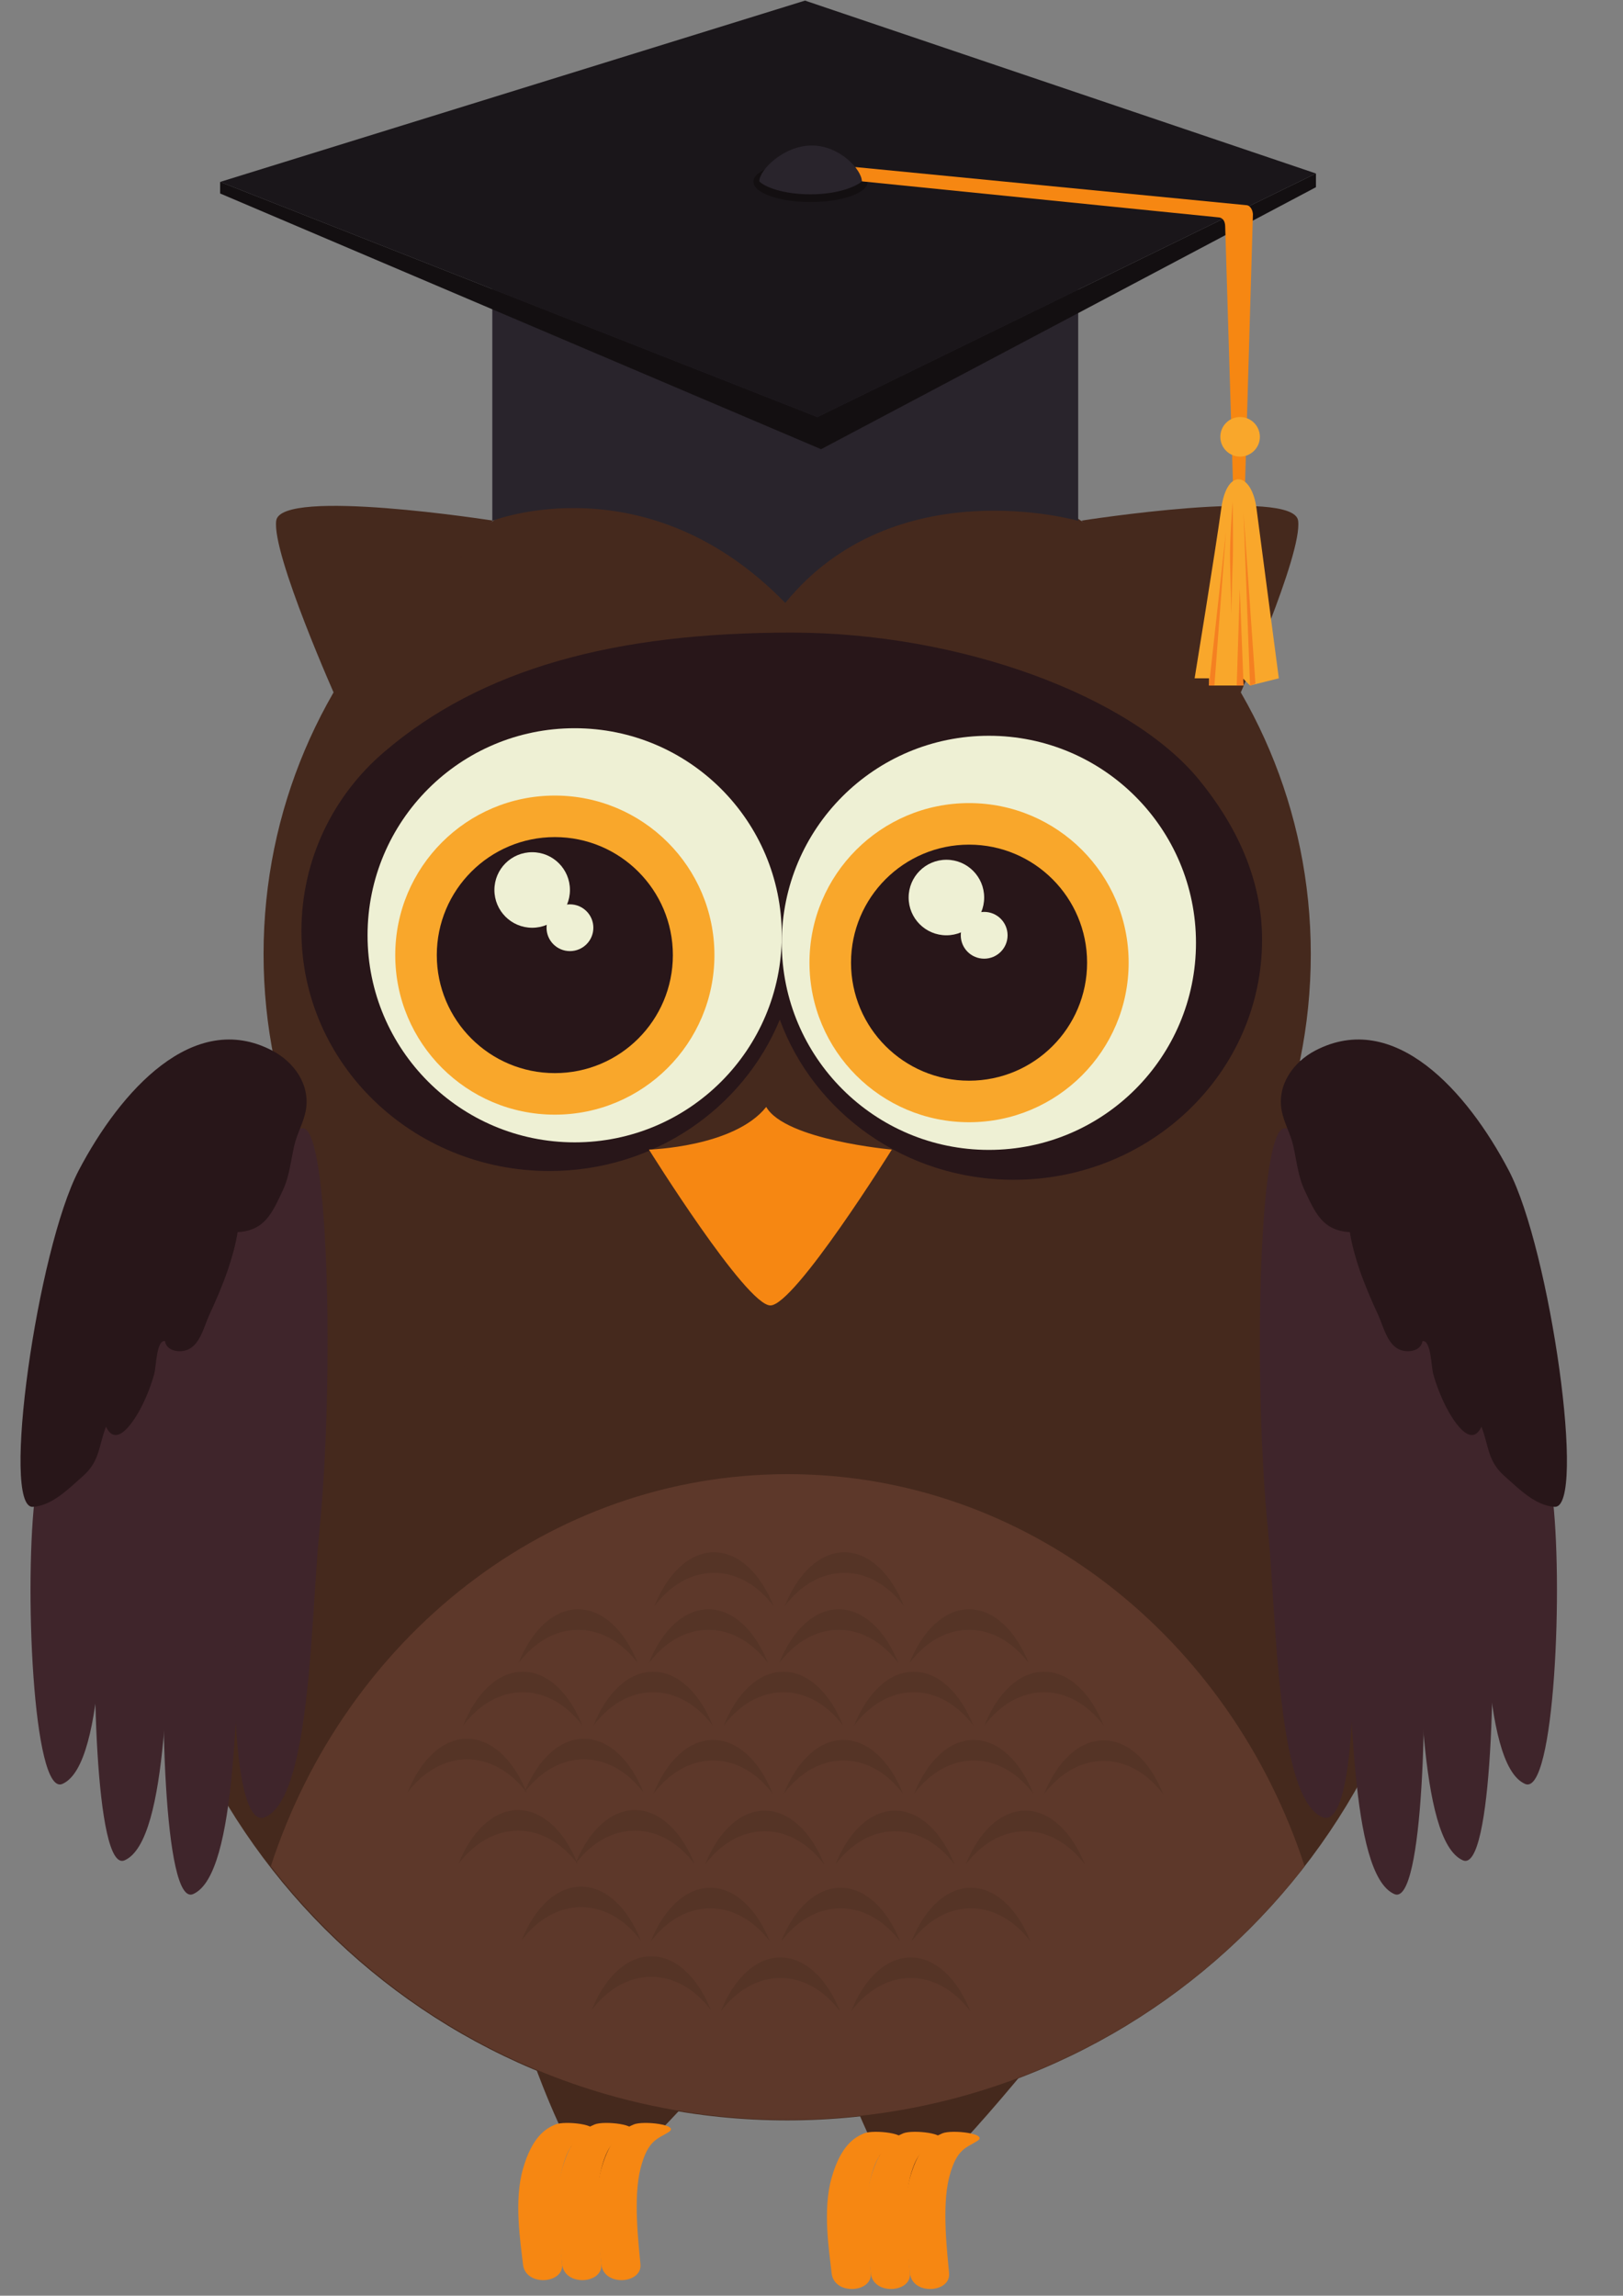 <svg xmlns="http://www.w3.org/2000/svg" xmlns:xlink="http://www.w3.org/1999/xlink" width="1587" zoomAndPan="magnify" viewBox="0 0 1190.25 1683.75" height="2245" preserveAspectRatio="xMidYMid meet" version="1.0"><rect x="0" y="0" width="1190.25" height="1683.75" fill="#808080" stroke="none"/><defs><clipPath id="79c72e610f"><path d="M 161 0.406 L 966 0.406 L 966 306 L 161 306 Z M 161 0.406 " clip-rule="nonzero"/></clipPath></defs><path fill="#45291d" d="M 1056.859 1075.637 C 1056.859 1340.473 842.148 1555.16 577.289 1555.16 C 312.41 1555.16 97.719 1340.473 97.719 1075.637 C 97.719 810.801 312.41 596.113 577.289 596.113 C 842.148 596.113 1056.859 810.801 1056.859 1075.637 " fill-opacity="1" fill-rule="nonzero"/><path fill="#45291d" d="M 961.289 699.77 C 961.289 911.832 789.371 1083.734 577.289 1083.734 C 365.207 1083.734 193.289 911.832 193.289 699.77 C 193.289 487.707 365.207 315.809 577.289 315.809 C 789.371 315.809 961.289 487.707 961.289 699.77 " fill-opacity="1" fill-rule="nonzero"/><path fill="#281619" d="M 580.25 463.969 C 450.984 463.969 353.117 490.25 281.52 551.695 C 244.195 583.656 221.066 630.699 221.066 682.773 C 221.066 780.02 302.512 858.863 402.973 858.863 C 479.668 858.863 545.117 812.852 571.875 747.832 C 596.879 816.215 664.152 865.293 743.426 865.293 C 844.023 865.293 925.559 786.43 925.559 689.188 C 925.559 644.105 906.109 604.645 879.23 571.793 C 829.078 510.574 704.594 463.969 580.25 463.969 " fill-opacity="1" fill-rule="nonzero"/><path fill="#45291d" d="M 247.07 513.414 C 247.07 513.414 199.109 406.129 202.578 381.828 C 206.066 357.492 361.391 381.828 361.391 381.828 " fill-opacity="1" fill-rule="nonzero"/><path fill="#45291d" d="M 540.195 1500.406 C 540.195 1500.406 464.793 1590.539 441.418 1598.09 C 418.023 1605.625 371.781 1455.359 371.781 1455.359 L 540.195 1500.406 " fill-opacity="1" fill-rule="nonzero"/><path fill="#45291d" d="M 907.512 513.414 C 907.512 513.414 955.453 406.129 951.984 381.828 C 948.516 357.492 793.172 381.828 793.172 381.828 " fill-opacity="1" fill-rule="nonzero"/><path fill="#3f252b" d="M 82.512 1092.93 C 73.871 1157.832 79.145 1293.727 45.746 1308.391 C 24.02 1317.941 17.414 1159.195 26.035 1094.281 C 34.656 1029.363 55.965 933.785 95.496 933.785 C 115.086 933.785 91.133 1028.016 82.512 1092.93 " fill-opacity="1" fill-rule="nonzero"/><path fill="#3f252b" d="M 128.121 1148.965 C 121.605 1214.109 124.758 1349.758 91.359 1364.426 C 69.613 1373.973 66.652 1215.617 71.645 1150.297 C 81.195 1025.176 109.074 926.129 148.625 926.129 C 168.199 926.129 138.551 1044.73 128.121 1148.965 " fill-opacity="1" fill-rule="nonzero"/><path fill="#3f252b" d="M 178.379 1173.723 C 171.859 1238.867 175.031 1374.5 141.633 1389.184 C 119.887 1398.73 116.926 1240.375 121.918 1175.055 C 131.469 1049.918 155.055 871.41 194.586 871.41 C 214.16 871.41 188.805 1069.488 178.379 1173.723 " fill-opacity="1" fill-rule="nonzero"/><path fill="#3f252b" d="M 234.383 1121.281 C 227.863 1186.461 227.984 1318.012 194.586 1332.695 C 172.84 1342.242 169.055 1240.375 174.031 1175.055 C 183.602 1049.918 182.586 827.484 222.117 827.484 C 241.707 827.484 244.789 1017.047 234.383 1121.281 " fill-opacity="1" fill-rule="nonzero"/><path fill="#281619" d="M 167.234 930.91 C 163.344 942.371 158.508 953.586 153.512 964.344 C 149.641 972.734 146.68 986.961 136.797 990.223 C 130.609 992.27 122.008 990.535 121.008 983.617 C 114.684 982.547 114.594 1002.312 113.121 1007.621 C 110.949 1015.609 107.672 1023.984 104.027 1031.238 C 99.965 1039.316 85.945 1063.793 77.727 1046.379 C 72.117 1061.199 73.223 1071.73 60.66 1082.77 C 50.617 1091.582 38.422 1104.285 24.105 1105.18 C 0.398 1106.668 27.312 916.367 57.75 858.375 C 88.172 800.395 141.719 740.141 199.703 770.574 C 215.703 778.949 227.707 795.684 224.254 814.535 C 222.66 823.242 217.805 831.391 215.809 840.152 C 213.23 851.363 212.32 862.648 207.344 873.195 C 199.527 889.719 194.238 902.543 174.277 903.684 C 172.77 912.812 170.301 921.957 167.234 930.91 " fill-opacity="1" fill-rule="nonzero"/><path fill="#3f252b" d="M 1081.691 1092.93 C 1090.312 1157.832 1085.035 1293.727 1118.434 1308.391 C 1140.18 1317.941 1146.789 1159.195 1138.148 1094.281 C 1129.527 1029.363 1108.219 933.785 1068.688 933.785 C 1049.098 933.785 1073.051 1028.016 1081.691 1092.93 " fill-opacity="1" fill-rule="nonzero"/><path fill="#3f252b" d="M 1036.078 1148.965 C 1042.598 1214.109 1039.426 1349.758 1072.824 1364.426 C 1094.57 1373.973 1097.531 1215.617 1092.535 1150.297 C 1082.984 1025.176 1055.105 926.129 1015.574 926.129 C 995.984 926.129 1025.652 1044.73 1036.078 1148.965 " fill-opacity="1" fill-rule="nonzero"/><path fill="#3f252b" d="M 985.805 1173.723 C 992.32 1238.867 989.152 1374.5 1022.551 1389.184 C 1044.312 1398.73 1047.258 1240.375 1042.281 1175.055 C 1032.711 1049.918 1009.145 871.41 969.594 871.41 C 950.023 871.41 975.379 1069.488 985.805 1173.723 " fill-opacity="1" fill-rule="nonzero"/><path fill="#3f252b" d="M 929.816 1121.281 C 936.32 1186.461 936.195 1318.012 969.594 1332.695 C 991.34 1342.242 995.145 1240.375 990.148 1175.055 C 980.598 1049.918 981.598 827.484 942.082 827.484 C 922.492 827.484 919.375 1017.047 929.816 1121.281 " fill-opacity="1" fill-rule="nonzero"/><path fill="#281619" d="M 996.93 930.91 C 1000.84 942.371 1005.676 953.586 1010.668 964.344 C 1014.559 972.734 1017.484 986.961 1027.387 990.223 C 1033.59 992.27 1042.176 990.535 1043.176 983.617 C 1049.48 982.547 1049.605 1002.312 1051.059 1007.621 C 1053.25 1015.609 1056.508 1023.984 1060.172 1031.238 C 1064.219 1039.316 1078.254 1063.793 1086.457 1046.379 C 1092.062 1061.199 1090.961 1071.73 1103.523 1082.77 C 1113.562 1091.582 1125.777 1104.285 1140.078 1105.18 C 1163.785 1106.668 1136.871 916.367 1106.449 858.375 C 1076.012 800.395 1022.48 740.141 964.477 770.574 C 948.48 778.949 936.477 795.684 939.93 814.535 C 941.523 823.242 946.375 831.391 948.391 840.152 C 950.934 851.363 951.863 862.648 956.84 873.195 C 964.652 889.719 969.945 902.543 989.902 903.684 C 991.41 912.812 993.883 921.957 996.93 930.91 " fill-opacity="1" fill-rule="nonzero"/><path fill="#eef0d4" d="M 877.09 691.516 C 877.09 775.391 809.086 843.375 725.219 843.375 C 641.336 843.375 573.328 775.391 573.328 691.516 C 573.328 607.625 641.336 539.641 725.219 539.641 C 809.086 539.641 877.09 607.625 877.09 691.516 " fill-opacity="1" fill-rule="nonzero"/><path fill="#f9a72b" d="M 827.711 706.043 C 827.711 770.68 775.316 823.086 710.676 823.086 C 646.031 823.086 593.641 770.68 593.641 706.043 C 593.641 641.422 646.031 589.016 710.676 589.016 C 775.316 589.016 827.711 641.422 827.711 706.043 " fill-opacity="1" fill-rule="nonzero"/><path fill="#281619" d="M 797.238 706.043 C 797.238 753.859 758.496 792.617 710.676 792.617 C 662.855 792.617 624.109 753.859 624.109 706.043 C 624.109 658.246 662.855 619.488 710.676 619.488 C 758.496 619.488 797.238 658.246 797.238 706.043 " fill-opacity="1" fill-rule="nonzero"/><path fill="#eef0d4" d="M 721.75 658.277 C 721.75 673.574 709.359 685.98 694.062 685.98 C 678.746 685.98 666.359 673.574 666.359 658.277 C 666.359 642.984 678.746 630.578 694.062 630.578 C 709.359 630.578 721.75 642.984 721.75 658.277 " fill-opacity="1" fill-rule="nonzero"/><path fill="#eef0d4" d="M 738.922 685.98 C 738.922 695.461 731.23 703.133 721.75 703.133 C 712.27 703.133 704.594 695.461 704.594 685.98 C 704.594 676.5 712.27 668.809 721.75 668.809 C 731.23 668.809 738.922 676.5 738.922 685.98 " fill-opacity="1" fill-rule="nonzero"/><path fill="#eef0d4" d="M 573.328 685.98 C 573.328 769.855 505.324 837.84 421.441 837.84 C 337.559 837.84 269.551 769.855 269.551 685.98 C 269.551 602.09 337.559 534.105 421.441 534.105 C 505.324 534.105 573.328 602.09 573.328 685.98 " fill-opacity="1" fill-rule="nonzero"/><path fill="#f9a72b" d="M 523.934 700.523 C 523.934 765.141 471.539 817.531 406.895 817.531 C 342.254 817.531 289.859 765.141 289.859 700.523 C 289.859 635.887 342.254 583.5 406.895 583.5 C 471.539 583.5 523.934 635.887 523.934 700.523 " fill-opacity="1" fill-rule="nonzero"/><path fill="#281619" d="M 493.461 700.523 C 493.461 748.32 454.715 787.062 406.895 787.062 C 359.094 787.062 320.332 748.32 320.332 700.523 C 320.332 652.707 359.094 613.949 406.895 613.949 C 454.715 613.949 493.461 652.707 493.461 700.523 " fill-opacity="1" fill-rule="nonzero"/><path fill="#eef0d4" d="M 417.969 652.742 C 417.969 668.039 405.582 680.445 390.285 680.445 C 374.988 680.445 362.582 668.039 362.582 652.742 C 362.582 637.43 374.988 625.043 390.285 625.043 C 405.582 625.043 417.969 637.43 417.969 652.742 " fill-opacity="1" fill-rule="nonzero"/><path fill="#eef0d4" d="M 435.145 680.445 C 435.145 689.906 427.449 697.578 417.969 697.578 C 408.492 697.578 400.816 689.906 400.816 680.445 C 400.816 670.965 408.492 663.273 417.969 663.273 C 427.449 663.273 435.145 670.965 435.145 680.445 " fill-opacity="1" fill-rule="nonzero"/><path fill="#f68712" d="M 564.973 957.457 C 547.168 957.457 475.918 843.148 475.918 843.148 C 475.918 843.148 538.457 841.395 561.922 811.871 C 575.816 836.191 654.023 843.148 654.023 843.148 C 654.023 843.148 582.773 957.457 564.973 957.457 " fill-opacity="1" fill-rule="nonzero"/><path fill="#f68712" d="M 412.258 1660.762 C 413.52 1675.113 385.359 1677.215 383.539 1660.762 C 381.715 1644.312 376.773 1614.312 383.539 1590.68 C 390.301 1567.043 400.254 1561.137 407.301 1558.16 C 414.324 1555.215 441.293 1558.367 433.094 1563.641 C 424.891 1568.953 417.691 1569.145 412.258 1590.68 C 406.809 1612.211 410.98 1646.395 412.258 1660.762 " fill-opacity="1" fill-rule="nonzero"/><path fill="#f68712" d="M 440.977 1660.762 C 442.238 1675.113 414.082 1677.215 412.258 1660.762 C 410.418 1644.312 405.496 1614.312 412.258 1590.68 C 419.004 1567.043 428.977 1561.137 436.02 1558.16 C 443.047 1555.215 469.996 1558.367 461.797 1563.641 C 453.594 1568.953 446.41 1569.145 440.977 1590.68 C 435.527 1612.211 439.699 1646.395 440.977 1660.762 " fill-opacity="1" fill-rule="nonzero"/><path fill="#f68712" d="M 469.68 1660.762 C 470.941 1675.113 442.785 1677.215 440.977 1660.762 C 439.137 1644.312 434.215 1614.312 440.977 1590.68 C 447.727 1567.043 457.68 1561.137 464.723 1558.16 C 471.75 1555.215 498.715 1558.367 490.516 1563.641 C 482.297 1568.953 475.129 1569.145 469.68 1590.68 C 464.23 1612.211 468.402 1646.395 469.68 1660.762 " fill-opacity="1" fill-rule="nonzero"/><path fill="#45291d" d="M 783.605 1478.961 C 783.605 1478.961 691.156 1597.055 667.777 1604.605 C 644.387 1612.141 598.125 1461.895 598.125 1461.895 L 783.605 1478.961 " fill-opacity="1" fill-rule="nonzero"/><path fill="#f68712" d="M 638.602 1667.281 C 639.883 1681.633 611.723 1683.715 609.898 1667.281 C 608.078 1650.828 603.137 1620.832 609.898 1597.18 C 616.648 1573.543 626.617 1567.637 633.66 1564.676 C 640.688 1561.715 667.656 1564.887 659.457 1570.16 C 651.238 1575.469 644.051 1575.66 638.602 1597.18 C 633.172 1618.73 637.34 1652.914 638.602 1667.281 " fill-opacity="1" fill-rule="nonzero"/><path fill="#f68712" d="M 667.324 1667.281 C 668.586 1681.633 640.441 1683.715 638.602 1667.281 C 636.781 1650.828 631.855 1620.832 638.602 1597.18 C 645.367 1573.543 655.336 1567.637 662.363 1564.676 C 669.41 1561.715 696.359 1564.887 688.156 1570.16 C 679.957 1575.469 672.773 1575.66 667.324 1597.18 C 661.875 1618.73 666.062 1652.914 667.324 1667.281 " fill-opacity="1" fill-rule="nonzero"/><path fill="#f68712" d="M 696.027 1667.281 C 697.305 1681.633 669.145 1683.715 667.324 1667.281 C 665.5 1650.828 660.559 1620.832 667.324 1597.18 C 674.086 1573.543 684.039 1567.637 691.086 1564.676 C 698.109 1561.715 725.078 1564.887 716.859 1570.16 C 708.66 1575.469 701.477 1575.66 696.027 1597.18 C 690.594 1618.73 694.766 1652.914 696.027 1667.281 " fill-opacity="1" fill-rule="nonzero"/><path fill="#5d382a" d="M 577.691 1554.742 C 731.93 1554.742 869.047 1481.887 956.77 1368.77 C 902.184 1201.371 753.133 1081.191 577.691 1081.191 C 402.254 1081.191 253.184 1201.371 198.602 1368.77 C 286.336 1481.887 423.457 1554.742 577.691 1554.742 " fill-opacity="1" fill-rule="nonzero"/><path fill="#553426" d="M 427.082 1265.516 C 415.641 1250.414 400.289 1241.145 383.379 1241.145 C 366.469 1241.145 351.121 1250.414 339.695 1265.516 C 349.211 1241.707 365.227 1226.094 383.379 1226.094 C 401.551 1226.094 417.566 1241.707 427.082 1265.516 " fill-opacity="1" fill-rule="nonzero"/><path fill="#553426" d="M 522.652 1265.516 C 511.211 1250.414 495.859 1241.145 478.949 1241.145 C 462.043 1241.145 446.691 1250.414 435.25 1265.516 C 444.762 1241.707 460.797 1226.094 478.949 1226.094 C 497.121 1226.094 513.137 1241.707 522.652 1265.516 " fill-opacity="1" fill-rule="nonzero"/><path fill="#553426" d="M 618.223 1265.516 C 606.781 1250.414 591.43 1241.145 574.52 1241.145 C 557.613 1241.145 542.262 1250.414 530.801 1265.516 C 540.332 1241.707 556.367 1226.094 574.52 1226.094 C 592.691 1226.094 608.691 1241.707 618.223 1265.516 " fill-opacity="1" fill-rule="nonzero"/><path fill="#553426" d="M 713.777 1265.516 C 702.352 1250.414 686.984 1241.145 670.09 1241.145 C 653.184 1241.145 637.812 1250.414 626.391 1265.516 C 635.906 1241.707 651.922 1226.094 670.09 1226.094 C 688.246 1226.094 704.262 1241.707 713.777 1265.516 " fill-opacity="1" fill-rule="nonzero"/><path fill="#553426" d="M 467.699 1219.75 C 456.258 1204.629 440.891 1195.379 424 1195.379 C 407.09 1195.379 391.723 1204.629 380.297 1219.75 C 389.812 1195.938 405.828 1180.309 424 1180.309 C 442.152 1180.309 458.168 1195.938 467.699 1219.75 " fill-opacity="1" fill-rule="nonzero"/><path fill="#553426" d="M 563.254 1219.75 C 551.828 1204.629 536.461 1195.379 519.551 1195.379 C 502.66 1195.379 487.293 1204.629 475.848 1219.75 C 485.363 1195.938 501.398 1180.309 519.551 1180.309 C 537.723 1180.309 553.738 1195.938 563.254 1219.75 " fill-opacity="1" fill-rule="nonzero"/><path fill="#553426" d="M 567.336 1177.945 C 555.895 1162.84 540.543 1153.574 523.633 1153.574 C 506.742 1153.574 491.375 1162.84 479.934 1177.945 C 489.465 1154.152 505.48 1138.504 523.633 1138.504 C 541.805 1138.504 557.82 1154.152 567.336 1177.945 " fill-opacity="1" fill-rule="nonzero"/><path fill="#553426" d="M 662.906 1177.945 C 651.465 1162.84 636.113 1153.574 619.203 1153.574 C 602.312 1153.574 586.945 1162.84 575.504 1177.945 C 585.035 1154.152 601.035 1138.504 619.203 1138.504 C 637.375 1138.504 653.375 1154.152 662.906 1177.945 " fill-opacity="1" fill-rule="nonzero"/><path fill="#553426" d="M 658.824 1219.75 C 647.383 1204.629 632.031 1195.379 615.121 1195.379 C 598.211 1195.379 582.863 1204.629 571.438 1219.75 C 580.953 1195.938 596.949 1180.309 615.121 1180.309 C 633.293 1180.309 649.293 1195.938 658.824 1219.75 " fill-opacity="1" fill-rule="nonzero"/><path fill="#553426" d="M 754.395 1219.75 C 742.969 1204.629 727.602 1195.379 710.691 1195.379 C 693.781 1195.379 678.434 1204.629 666.988 1219.75 C 676.504 1195.938 692.539 1180.309 710.691 1180.309 C 728.863 1180.309 744.879 1195.938 754.395 1219.75 " fill-opacity="1" fill-rule="nonzero"/><path fill="#553426" d="M 809.348 1265.516 C 797.922 1250.414 782.555 1241.145 765.664 1241.145 C 748.754 1241.145 733.387 1250.414 721.941 1265.516 C 731.477 1241.707 747.492 1226.094 765.664 1226.094 C 783.816 1226.094 799.832 1241.707 809.348 1265.516 " fill-opacity="1" fill-rule="nonzero"/><path fill="#553426" d="M 471.941 1314.715 C 460.516 1299.613 445.148 1290.363 428.238 1290.363 C 411.891 1290.363 396.961 1299.035 385.66 1313.281 C 385.57 1313.07 385.484 1312.859 385.395 1312.668 C 395 1290.012 410.609 1275.277 428.238 1275.277 C 446.41 1275.277 462.426 1290.906 471.941 1314.715 M 384.555 1314.715 C 384.746 1314.227 384.941 1313.754 385.133 1313.281 C 385.219 1313.402 385.309 1313.508 385.395 1313.613 C 385.113 1313.98 384.836 1314.348 384.555 1314.715 " fill-opacity="1" fill-rule="nonzero"/><path fill="#553426" d="M 566.672 1315.559 C 555.227 1300.453 539.879 1291.184 522.969 1291.184 C 506.078 1291.184 490.707 1300.453 479.266 1315.559 C 488.797 1291.746 504.816 1276.133 522.969 1276.133 C 541.141 1276.133 557.156 1291.746 566.672 1315.559 " fill-opacity="1" fill-rule="nonzero"/><path fill="#553426" d="M 662.242 1315.559 C 650.801 1300.453 635.43 1291.184 618.539 1291.184 C 601.629 1291.184 586.277 1300.453 574.836 1315.559 C 584.352 1291.746 600.367 1276.133 618.539 1276.133 C 636.691 1276.133 652.707 1291.746 662.242 1315.559 " fill-opacity="1" fill-rule="nonzero"/><path fill="#553426" d="M 757.812 1315.559 C 746.371 1300.453 731 1291.184 714.109 1291.184 C 697.199 1291.184 681.852 1300.453 670.406 1315.559 C 679.922 1291.746 695.938 1276.133 714.109 1276.133 C 732.262 1276.133 748.281 1291.746 757.812 1315.559 " fill-opacity="1" fill-rule="nonzero"/><path fill="#553426" d="M 853.051 1315.871 C 841.605 1300.77 826.258 1291.52 809.348 1291.52 C 792.438 1291.52 777.086 1300.77 765.664 1315.871 C 775.176 1292.078 791.176 1276.434 809.348 1276.434 C 827.52 1276.434 843.535 1292.078 853.051 1315.871 " fill-opacity="1" fill-rule="nonzero"/><path fill="#553426" d="M 386.238 1314.715 C 385.957 1314.348 385.676 1313.98 385.395 1313.613 C 385.309 1313.508 385.219 1313.402 385.133 1313.281 C 373.832 1299.035 358.902 1290.363 342.535 1290.363 C 325.641 1290.363 310.293 1299.613 298.832 1314.715 C 308.363 1290.906 324.379 1275.277 342.535 1275.277 C 360.18 1275.277 375.793 1290.012 385.395 1312.668 C 385.484 1312.859 385.57 1313.07 385.66 1313.281 C 385.852 1313.754 386.043 1314.227 386.238 1314.715 " fill-opacity="1" fill-rule="nonzero"/><path fill="#553426" d="M 469.891 1423.156 C 458.449 1408.035 443.098 1398.785 426.188 1398.785 C 409.297 1398.785 393.93 1408.035 382.504 1423.156 C 392.02 1399.344 408.035 1383.715 426.188 1383.715 C 444.359 1383.715 460.375 1399.344 469.891 1423.156 " fill-opacity="1" fill-rule="nonzero"/><path fill="#553426" d="M 564.621 1423.996 C 553.18 1408.895 537.809 1399.625 520.918 1399.625 C 504.008 1399.625 488.66 1408.895 477.215 1423.996 C 486.73 1400.188 502.746 1384.559 520.918 1384.559 C 539.07 1384.559 555.09 1400.188 564.621 1423.996 " fill-opacity="1" fill-rule="nonzero"/><path fill="#553426" d="M 660.191 1423.996 C 648.73 1408.895 633.383 1399.625 616.473 1399.625 C 599.578 1399.625 584.211 1408.895 572.785 1423.996 C 582.301 1400.188 598.316 1384.559 616.473 1384.559 C 634.645 1384.559 650.66 1400.188 660.191 1423.996 " fill-opacity="1" fill-rule="nonzero"/><path fill="#553426" d="M 521.34 1474.25 C 509.895 1459.145 494.527 1449.875 477.637 1449.875 C 460.727 1449.875 445.359 1459.145 433.934 1474.25 C 443.449 1450.438 459.465 1434.824 477.637 1434.824 C 495.789 1434.824 511.805 1450.438 521.34 1474.25 " fill-opacity="1" fill-rule="nonzero"/><path fill="#553426" d="M 616.051 1475.105 C 604.625 1460.004 589.258 1450.734 572.348 1450.734 C 555.438 1450.734 540.09 1460.004 528.664 1475.105 C 538.18 1451.297 554.195 1435.668 572.348 1435.668 C 590.52 1435.668 606.535 1451.297 616.051 1475.105 " fill-opacity="1" fill-rule="nonzero"/><path fill="#553426" d="M 711.621 1475.105 C 700.195 1460.004 684.812 1450.734 667.918 1450.734 C 651.027 1450.734 635.66 1460.004 624.215 1475.105 C 633.75 1451.297 649.766 1435.668 667.918 1435.668 C 686.074 1435.668 702.105 1451.297 711.621 1475.105 " fill-opacity="1" fill-rule="nonzero"/><path fill="#553426" d="M 755.742 1423.996 C 744.32 1408.895 728.953 1399.625 712.043 1399.625 C 695.148 1399.625 679.781 1408.895 668.34 1423.996 C 677.855 1400.188 693.887 1384.559 712.043 1384.559 C 730.215 1384.559 746.23 1400.188 755.742 1423.996 " fill-opacity="1" fill-rule="nonzero"/><path fill="#553426" d="M 509.336 1367.02 C 497.91 1351.934 482.543 1342.664 465.652 1342.664 C 449.266 1342.664 434.355 1351.355 423.051 1365.598 C 422.965 1365.387 422.879 1365.18 422.789 1364.969 C 432.391 1342.332 448.004 1327.594 465.652 1327.594 C 483.805 1327.594 499.82 1343.223 509.336 1367.02 M 421.949 1367.02 C 422.141 1366.543 422.332 1366.07 422.527 1365.598 C 422.613 1365.703 422.703 1365.809 422.789 1365.93 C 422.508 1366.281 422.23 1366.648 421.949 1367.02 " fill-opacity="1" fill-rule="nonzero"/><path fill="#553426" d="M 604.484 1367.457 C 593.043 1352.352 577.691 1343.082 560.781 1343.082 C 543.875 1343.082 528.523 1352.352 517.098 1367.457 C 526.613 1343.645 542.629 1328.016 560.781 1328.016 C 578.953 1328.016 594.969 1343.645 604.484 1367.457 " fill-opacity="1" fill-rule="nonzero"/><path fill="#553426" d="M 700.055 1367.457 C 688.633 1352.352 673.262 1343.082 656.355 1343.082 C 639.461 1343.082 624.094 1352.352 612.652 1367.457 C 622.168 1343.645 638.184 1328.016 656.355 1328.016 C 674.523 1328.016 690.543 1343.645 700.055 1367.457 " fill-opacity="1" fill-rule="nonzero"/><path fill="#553426" d="M 795.625 1367.457 C 784.184 1352.352 768.832 1343.082 751.926 1343.082 C 735.016 1343.082 719.664 1352.352 708.223 1367.457 C 717.754 1343.645 733.754 1328.016 751.926 1328.016 C 770.078 1328.016 786.094 1343.645 795.625 1367.457 " fill-opacity="1" fill-rule="nonzero"/><path fill="#553426" d="M 423.629 1367.02 C 423.367 1366.648 423.07 1366.281 422.789 1365.93 C 422.703 1365.809 422.613 1365.703 422.527 1365.598 C 411.207 1351.355 396.293 1342.664 379.93 1342.664 C 363.035 1342.664 347.688 1351.934 336.242 1367.02 C 345.758 1343.223 361.758 1327.594 379.93 1327.594 C 397.574 1327.594 413.188 1342.332 422.789 1364.969 C 422.879 1365.18 422.965 1365.387 423.051 1365.598 C 423.246 1366.07 423.457 1366.543 423.629 1367.02 " fill-opacity="1" fill-rule="nonzero"/><path fill="#29242c" d="M 790.703 382.004 C 790.703 382.004 656.355 343.367 575.887 442.207 C 474.203 337.57 361.039 382.004 361.039 382.004 L 361.039 193.492 C 361.039 193.492 408.176 159.043 575.871 159.043 C 743.566 159.043 790.703 193.492 790.703 193.492 L 790.703 382.004 " fill-opacity="1" fill-rule="nonzero"/><path fill="#130f11" d="M 599.438 305.871 L 161.434 133.426 L 161.434 141.906 L 602.156 329.457 L 965.074 137.301 L 965.074 127.242 L 599.438 305.871 " fill-opacity="1" fill-rule="nonzero"/><g clip-path="url(#79c72e610f)"><path fill="#1a161a" d="M 599.438 305.871 L 161.434 133.426 L 590.379 0.441 L 965.074 127.242 L 599.438 305.871 " fill-opacity="1" fill-rule="nonzero"/></g><path fill="#130f11" d="M 636.379 133.219 C 636.379 141.488 617.609 148.18 594.461 148.18 C 571.297 148.18 552.547 141.488 552.547 133.219 C 552.547 124.965 571.297 118.27 594.461 118.27 C 617.609 118.27 636.379 124.965 636.379 133.219 " fill-opacity="1" fill-rule="nonzero"/><path fill="#f68712" d="M 918.848 157.098 C 918.324 151.246 914.645 150.547 914.645 150.547 L 627.16 122.512 L 632.066 133.008 L 893.598 159.43 C 893.598 159.43 898.293 159.324 898.504 165.875 C 898.695 172.449 904.234 354.828 904.234 354.828 L 913.066 354.828 L 918.848 157.098 " fill-opacity="1" fill-rule="nonzero"/><path fill="#29242c" d="M 632.066 133.008 C 628.457 136.406 615.227 142.52 594.461 142.52 C 573.68 142.52 560.469 136.844 556.84 133.008 C 556.84 124.754 574.59 106.727 595.355 106.727 C 616.137 106.727 632.066 124.754 632.066 133.008 " fill-opacity="1" fill-rule="nonzero"/><path fill="#f9a72b" d="M 923.949 320.398 C 923.949 328.387 917.445 334.887 909.438 334.887 C 901.43 334.887 894.945 328.387 894.945 320.398 C 894.945 312.371 901.43 305.871 909.438 305.871 C 917.445 305.871 923.949 312.371 923.949 320.398 " fill-opacity="1" fill-rule="nonzero"/><path fill="#f9a72b" d="M 937.844 497.504 L 916.727 502.793 L 911.453 497.504 L 911.98 502.793 L 886.641 502.793 L 886.641 497.504 L 876.094 497.504 C 876.094 497.504 891.406 403.59 895.613 372.961 C 899.852 342.371 918.008 346.488 921.477 372.961 C 924.945 399.473 937.844 497.504 937.844 497.504 " fill-opacity="1" fill-rule="nonzero"/><path fill="#f58021" d="M 886.641 502.793 L 899.082 389.871 L 890.602 502.793 Z M 886.641 502.793 " fill-opacity="1" fill-rule="nonzero"/><path fill="#f58021" d="M 911.98 502.793 L 909.211 431.832 L 906.969 502.793 Z M 911.98 502.793 " fill-opacity="1" fill-rule="nonzero"/><path fill="#f58021" d="M 916.727 502.793 L 911.98 376.414 L 920.688 501.34 Z M 916.727 502.793 " fill-opacity="1" fill-rule="nonzero"/><path fill="#f58021" d="M 904.059 368.09 C 904.059 368.09 901.691 395.004 902.078 412.035 C 902.48 429.047 903.059 450.422 903.059 450.422 C 903.059 450.422 903.656 419.551 904.059 411.633 C 904.461 403.711 904.059 368.09 904.059 368.09 " fill-opacity="1" fill-rule="nonzero"/></svg>